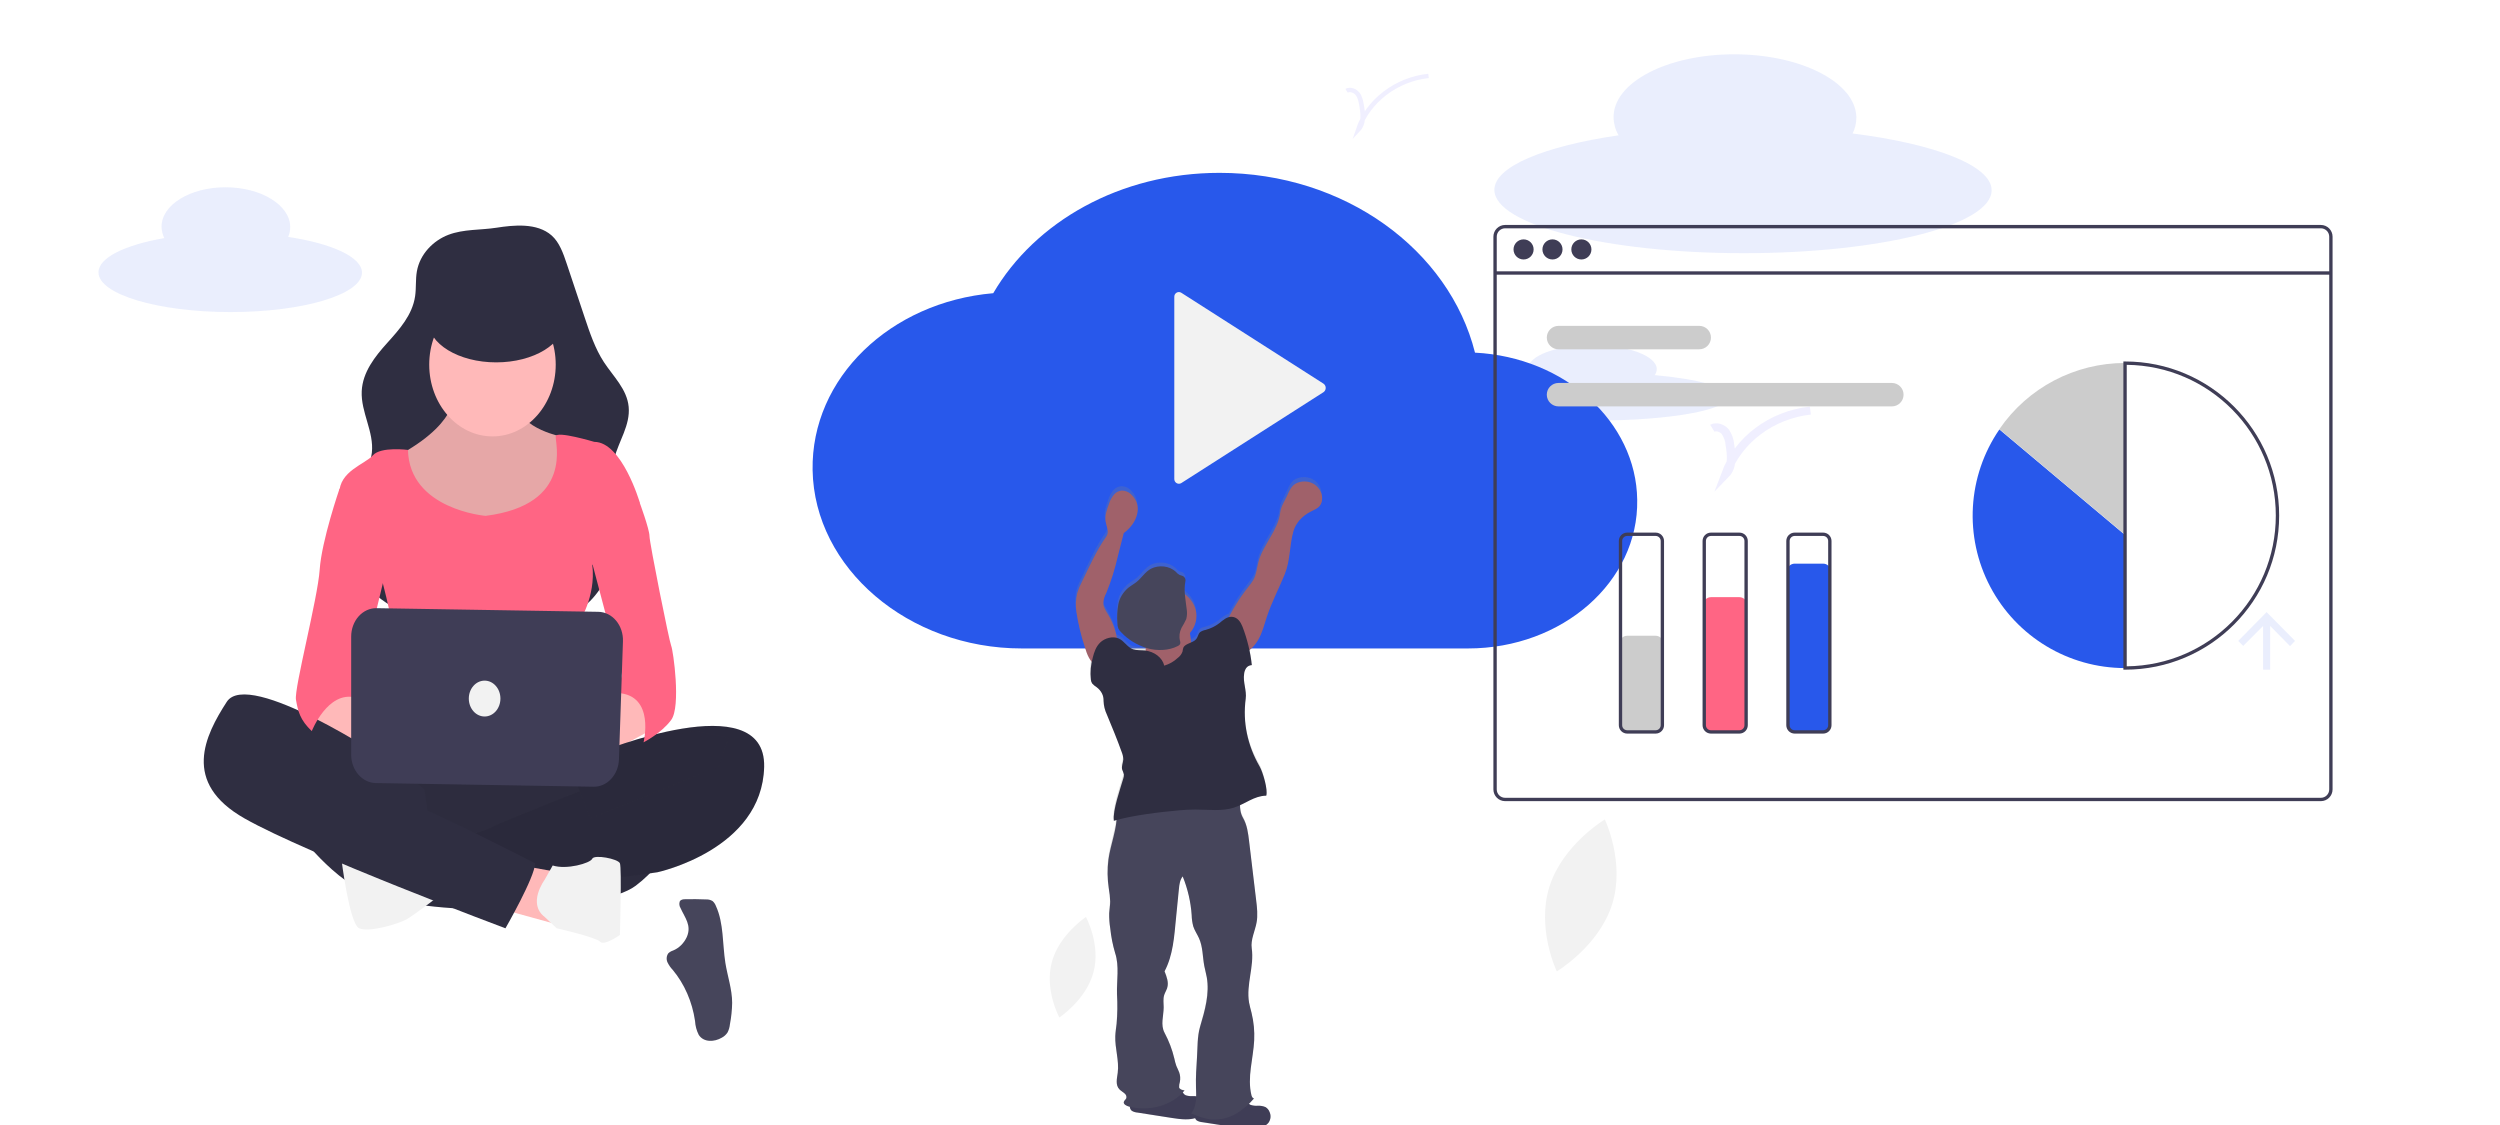 <?xml version="1.0" encoding="UTF-8" standalone="no" ?>
<!DOCTYPE svg PUBLIC "-//W3C//DTD SVG 1.1//EN" "http://www.w3.org/Graphics/SVG/1.1/DTD/svg11.dtd">
<svg xmlns="http://www.w3.org/2000/svg" xmlns:xlink="http://www.w3.org/1999/xlink" version="1.1" width="1000" height="450" viewBox="0 0 1000 450" xml:space="preserve">
<desc>Created with Fabric.js 4.6.0</desc>
<defs>
</defs>
<g transform="matrix(0.62 0 0.01 0.58 638.62 153.12)" id="cEjnETHNYj9Cxhcp8t4wW"  >
<path style="stroke: none; stroke-width: 1; stroke-dasharray: none; stroke-linecap: butt; stroke-dashoffset: 0; stroke-linejoin: miter; stroke-miterlimit: 4; fill: rgb(40,88,235); fill-rule: nonzero; opacity: 0.1;" vector-effect="non-scaling-stroke"  transform=" translate(-786.37, -298.95)" d="M 824 293.65 C 824.865 292.418 825.342 290.955 825.37 289.45 C 825.37 280.33 806.79 272.95 783.87 272.95 C 760.95 272.95 742.37 280.33 742.37 289.45 C 742.412 291.155 743.012 292.8 744.08 294.13 C 718.56 296.98 701.37 302.32 701.37 308.45 C 701.37 317.56 739.37 324.95 786.37 324.95 C 833.37 324.95 871.37 317.56 871.37 308.45 C 871.32 302 852 296.35 824 293.65 Z" stroke-linecap="round" />
</g>
<g transform="matrix(0.67 0 0.01 0.58 489.45 164.26)" id="vetvTjpq_bVZsYImLdYzo"  >
<path style="stroke: none; stroke-width: 1; stroke-dasharray: none; stroke-linecap: butt; stroke-dashoffset: 0; stroke-linejoin: miter; stroke-miterlimit: 4; fill: rgb(40,88,235); fill-rule: nonzero; opacity: 1;" vector-effect="non-scaling-stroke"  transform=" translate(0, 0)" d="M 150.67 -40 C 136.32 -110.72 74.82 -164 -0 -164 C -59.45 -164 -110.7 -130.18 -136.33 -81 C -197.83 -74.85 -246 -22.58 -246 41 C -246 108.64 -190.66 164 -123 164 L 143.5 164 C 199.87 164 246 117.87 246 61.5 C 246.224 7.717 204.361 -36.856 150.67 -40 z M 32.79 20.45 L 32.79 98.35 L -32.81 98.35 L -32.81 20.45 L -102.51 20.45 L -0.01 -82 L 102.49 20.5 z" stroke-linecap="round" />
</g>
<g transform="matrix(1.17 0 0.02 1.53 697.01 61.5)" id="KHsb9UUfbSI3Qo_vF4eBW"  >
<path style="stroke: none; stroke-width: 1; stroke-dasharray: none; stroke-linecap: butt; stroke-dashoffset: 0; stroke-linejoin: miter; stroke-miterlimit: 4; fill: rgb(40,88,235); fill-rule: nonzero; opacity: 0.1;" vector-effect="non-scaling-stroke"  transform=" translate(-808.29, -99.95)" d="M 846 94.65 C 846.865 93.418 847.342 91.955 847.37 90.45 C 847.37 81.33 828.79 73.95 805.87 73.95 C 782.95 73.95 764.37 81.33 764.37 90.45 C 764.389 92.146 764.961 93.789 766 95.13 C 740.48 97.98 723.29 103.32 723.29 109.45 C 723.29 118.56 761.29 125.95 808.29 125.95 C 855.29 125.95 893.29 118.56 893.29 109.45 C 893.32 103 874 97.35 846 94.65 Z" stroke-linecap="round" />
</g>
<g transform="matrix(0.62 0 0.01 0.96 92 99.87)" id="bAUJMqLivSNMWlSWWlG9c"  >
<path style="stroke: none; stroke-width: 1; stroke-dasharray: none; stroke-linecap: butt; stroke-dashoffset: 0; stroke-linejoin: miter; stroke-miterlimit: 4; fill: rgb(40,88,235); fill-rule: nonzero; opacity: 0.1;" vector-effect="non-scaling-stroke"  transform=" translate(-299.37, -117.95)" d="M 337 112.65 C 337.865 111.418 338.342 109.955 338.37 108.45 C 338.37 99.33 319.79 91.95 296.87 91.95 C 273.95 91.95 255.37 99.33 255.37 108.45 C 255.412 110.155 256.012 111.8 257.08 113.13 C 231.56 115.98 214.37 121.32 214.37 127.45 C 214.37 136.56 252.42 143.95 299.37 143.95 C 346.32 143.95 384.37 136.56 384.37 127.45 C 384.32 121 365 115.35 337 112.65 Z" stroke-linecap="round" />
</g>
<g transform="matrix(0.62 0 0.01 0.58 555.15 41.14)" id="aj0ePC0fUks4NSstGXuf9"  >
<path style="stroke: rgb(108,99,255); stroke-width: 3; stroke-dasharray: none; stroke-linecap: butt; stroke-dashoffset: 0; stroke-linejoin: miter; stroke-miterlimit: 10; fill: none; fill-rule: nonzero; opacity: 0.1;" vector-effect="non-scaling-stroke"  transform=" translate(-655.28, -107.13)" d="M 628.74 98.79 C 631.07 97.44 634.22 98.73 635.82 100.91 C 637.42 103.09 637.82 105.91 638.27 108.53 C 639.16 114.45 639.81 121.24 635.82 125.69 C 642.34 105.92 661.09 90.78 681.82 88.57" stroke-linecap="round" />
</g>
<g transform="matrix(1.15 0 0 1.07 704.53 177)" id="tug60tZmwA5BoMRuFkxdP"  >
<path style="stroke: rgb(108,99,255); stroke-width: 3; stroke-dasharray: none; stroke-linecap: butt; stroke-dashoffset: 0; stroke-linejoin: miter; stroke-miterlimit: 10; fill: none; fill-rule: nonzero; opacity: 0.1;" vector-effect="non-scaling-stroke"  transform=" translate(-762.26, -235.1)" d="M 745.21 229.77 C 746.71 228.9 748.73 229.77 749.76 231.13 C 750.677 232.611 751.22 234.292 751.34 236.03 C 751.91 239.84 752.34 244.2 749.77 247.03 C 754.245 234.077 765.716 224.811 779.32 223.16" stroke-linecap="round" />
</g>
<g transform="matrix(0.71 0 0 0.72 906.65 256.36)" id="7qV-I4MC0eKKnP4vXc3BT"  >
<path style="stroke: none; stroke-width: 1; stroke-dasharray: none; stroke-linecap: butt; stroke-dashoffset: 0; stroke-linejoin: miter; stroke-miterlimit: 4; fill: rgb(40,88,235); fill-rule: nonzero; opacity: 0.1;" vector-effect="non-scaling-stroke"  transform=" translate(-706.32, -550)" d="M 708.32 566 L 708.32 541.7 L 719.52 552.9 L 722.32 550 L 706.32 534 L 690.32 550 L 693.12 552.79 L 704.32 541.7 L 704.32 566 Z" stroke-linecap="round" />
</g>
<g transform="matrix(0.76 0 0 0.72 632.32 358.17)" id="YiZ7--33MbRfJGbRtw-aB"  >
<path style="stroke: none; stroke-width: 1; stroke-dasharray: none; stroke-linecap: butt; stroke-dashoffset: 0; stroke-linejoin: miter; stroke-miterlimit: 4; fill: rgb(242,242,242); fill-rule: nonzero; opacity: 1;" vector-effect="non-scaling-stroke"  transform=" translate(-309.36, -737.58)" d="M 292.871 732.648 C 285.892 755.962 296.723 779.797 296.723 779.797 C 296.723 779.797 318.87 765.834 325.849 742.521 C 332.828 719.208 321.997 695.372 321.997 695.372 C 321.997 695.372 299.85 709.335 292.871 732.648 Z" stroke-linecap="round" />
</g>
<g transform="matrix(1.47 0 0.02 1.37 490.45 168.57)" id="KLa-0RGF07_OEi2m02eVy"  >
<path style="stroke: rgb(92,66,73); stroke-width: 0; stroke-dasharray: none; stroke-linecap: butt; stroke-dashoffset: 0; stroke-linejoin: miter; stroke-miterlimit: 4; fill: rgb(40,88,235); fill-rule: nonzero; opacity: 1;" vector-effect="non-scaling-stroke"  transform=" translate(0, 0)" d="M 0 -50 C 27.6 -50 50 -27.6 50 0 C 50 27.6 27.6 50 0 50 C -27.6 50 -50 27.6 -50 0 C -50 -27.6 -27.6 -50 0 -50 z" stroke-linecap="round" />
</g>
<g transform="matrix(1.19 0 0 1.35 279.76 388)" id="A-fGUM6rFb0_FWIt13ZOG"  >
<path style="stroke: none; stroke-width: 1; stroke-dasharray: none; stroke-linecap: butt; stroke-dashoffset: 0; stroke-linejoin: miter; stroke-miterlimit: 4; fill: rgb(70,69,91); fill-rule: nonzero; opacity: 1;" vector-effect="non-scaling-stroke"  transform=" translate(-458.58, -308.23)" d="M 454.34 298.47 C 453.35 300.339 451.694 301.767 449.7 302.47 C 449.126 302.628 448.591 302.904 448.13 303.28 C 447.511 304.034 447.401 305.084 447.85 305.95 C 448.309 306.789 448.903 307.546 449.61 308.19 C 453.559 312.375 456.17 317.643 457.11 323.32 C 457.201 324.775 457.629 326.189 458.36 327.45 C 460.03 329.74 463.6 329.59 466.12 328.28 C 466.889 327.929 467.556 327.389 468.06 326.71 C 468.481 325.975 468.747 325.162 468.84 324.32 C 469.298 322.233 469.549 320.106 469.59 317.97 C 469.59 313.97 468.03 310.08 467.31 306.12 C 466.31 300.49 466.79 294.42 464.17 289.34 C 463.923 288.732 463.52 288.201 463 287.8 C 462.342 287.454 461.603 287.288 460.86 287.32 C 458.5 287.23 456.12 287.21 453.75 287.26 C 453.09 287.26 452.31 287.36 451.97 287.93 C 451.728 288.576 451.826 289.301 452.23 289.86 C 453.68 292.73 456.06 295 454.34 298.47 Z" stroke-linecap="round" />
</g>
<g transform="matrix(1.19 0 0 1.35 193.71 170.92)" id="sPxM21xTaxcbK8urA92Rd"  >
<path style="stroke: none; stroke-width: 1; stroke-dasharray: none; stroke-linecap: butt; stroke-dashoffset: 0; stroke-linejoin: miter; stroke-miterlimit: 4; fill: rgb(47,46,65); fill-rule: nonzero; opacity: 1;" vector-effect="non-scaling-stroke"  transform=" translate(-591.89, -583.81)" d="M 579.811 526.783 C 574.798 528.476 570.257 532.435 569.23 537.625 C 568.754 540.031 569.046 542.532 568.646 544.952 C 567.717 550.563 563.312 554.849 559.249 558.83 C 555.187 562.811 550.991 567.436 550.694 573.116 C 550.37 579.336 554.881 585.163 554.1 591.343 C 553.193 598.522 545.611 603.174 543.736 610.163 C 542.485 614.83 544.018 619.857 546.542 623.978 C 551.35 631.83 559.57 637.161 568.323 640.019 C 577.075 642.876 586.398 643.478 595.605 643.574 C 606.816 643.692 618.988 642.729 627.411 635.33 C 632.222 631.066 635.244 625.14 635.87 618.742 C 636.67 610.171 633.093 601.315 635.56 593.069 C 637.113 587.879 641.007 583.139 640.426 577.753 C 639.858 572.487 635.258 568.754 632.103 564.499 C 629.157 560.527 627.369 555.836 625.617 551.211 L 619.622 535.388 C 618.444 532.277 617.15 529.005 614.524 526.964 C 609.607 523.141 601.701 523.892 595.952 524.681 C 590.619 525.412 584.94 525.051 579.811 526.783 Z" stroke-linecap="round" />
</g>
<g transform="matrix(1.19 0 0 1.35 190.58 185.69)" id="PGrVoTN7ZH1xQW4IcL2P9"  >
<path style="stroke: none; stroke-width: 1; stroke-dasharray: none; stroke-linecap: butt; stroke-dashoffset: 0; stroke-linejoin: miter; stroke-miterlimit: 4; fill: rgb(255,185,185); fill-rule: nonzero; opacity: 1;" vector-effect="non-scaling-stroke"  transform=" translate(-589.25, -594.76)" d="M 581.688 572.877 C 581.688 572.877 584.346 581.514 564.414 591.48 C 544.483 601.445 566.408 612.075 566.408 612.075 L 589.66 617.39 C 589.66 617.39 613.578 614.068 616.235 610.082 C 618.893 606.096 623.543 592.809 622.215 590.815 C 621.22 589.396 620.109 588.063 618.893 586.829 C 618.893 586.829 602.948 584.172 603.612 576.864 C 604.277 569.556 581.688 572.877 581.688 572.877 Z" stroke-linecap="round" />
</g>
<g transform="matrix(1.19 0 0 1.35 190.58 185.69)" id="OdtTJiX1kgFerp6wdhHk_"  >
<path style="stroke: none; stroke-width: 1; stroke-dasharray: none; stroke-linecap: butt; stroke-dashoffset: 0; stroke-linejoin: miter; stroke-miterlimit: 4; fill: rgb(0,0,0); fill-rule: nonzero; opacity: 0.1;" vector-effect="non-scaling-stroke"  transform=" translate(-589.25, -594.76)" d="M 581.688 572.877 C 581.688 572.877 584.346 581.514 564.414 591.48 C 544.483 601.445 566.408 612.075 566.408 612.075 L 589.66 617.39 C 589.66 617.39 613.578 614.068 616.235 610.082 C 618.893 606.096 623.543 592.809 622.215 590.815 C 621.22 589.396 620.109 588.063 618.893 586.829 C 618.893 586.829 602.948 584.172 603.612 576.864 C 604.277 569.556 581.688 572.877 581.688 572.877 Z" stroke-linecap="round" />
</g>
<g transform="matrix(1.19 0 0 1.35 196.99 145.86)" id="cNeL7xlaDR10q5nQhOqP1"  >
<path style="stroke: none; stroke-width: 1; stroke-dasharray: none; stroke-linecap: butt; stroke-dashoffset: 0; stroke-linejoin: miter; stroke-miterlimit: 4; fill: rgb(255,185,185); fill-rule: nonzero; opacity: 1;" vector-effect="non-scaling-stroke"  transform=" translate(-21.26, -21.26)" d="M 0 21.26 C 0 9.518 9.518 0 21.26 0 C 33.001 0 42.52 9.518 42.52 21.26 C 42.52 33.001 33.001 42.52 21.26 42.52 C 9.518 42.52 0 33.001 0 21.26 z" stroke-linecap="round" />
</g>
<g transform="matrix(1.19 0 0 1.35 195.81 237.2)" id="YBE9_FHJxOx0tNOUMnwFN"  >
<path style="stroke: none; stroke-width: 1; stroke-dasharray: none; stroke-linecap: butt; stroke-dashoffset: 0; stroke-linejoin: miter; stroke-miterlimit: 4; fill: rgb(255,101,132); fill-rule: nonzero; opacity: 1;" vector-effect="non-scaling-stroke"  transform=" translate(-593.65, -632.94)" d="M 592.318 610.082 C 592.318 610.082 566.714 608.21 566.229 590.544 C 566.229 590.544 557.106 589.487 554.449 592.144 C 551.791 594.802 543.155 596.795 543.155 603.438 C 543.155 610.082 557.771 630.013 557.771 630.013 C 557.771 630.013 565.743 656.588 562.421 661.239 C 559.099 665.889 558.435 677.848 558.435 677.848 C 558.435 677.848 591.654 675.19 596.969 677.848 C 602.284 680.505 623.543 680.505 624.872 677.848 C 626.201 675.19 623.543 641.972 623.543 641.972 C 623.543 641.972 629.523 633.999 628.194 624.698 L 644.139 606.096 C 644.139 606.096 638.16 588.158 628.858 588.158 C 628.858 588.158 616.235 584.836 615.903 586.497 C 615.571 588.158 622.215 606.76 592.318 610.082 Z" stroke-linecap="round" />
</g>
<g transform="matrix(1.19 0 0 1.35 145.83 287.79)" id="4nQp_ER4c7Dhn_XUVHObn"  >
<path style="stroke: none; stroke-width: 1; stroke-dasharray: none; stroke-linecap: butt; stroke-dashoffset: 0; stroke-linejoin: miter; stroke-miterlimit: 4; fill: rgb(255,185,185); fill-rule: nonzero; opacity: 1;" vector-effect="non-scaling-stroke"  transform=" translate(-551.61, -670.43)" d="M 532.525 668.547 C 532.525 668.547 538.504 677.848 553.785 679.841 C 569.065 681.834 571.723 676.519 570.394 675.19 C 569.065 673.862 553.12 667.882 553.12 667.882 L 543.819 660.574 Z" stroke-linecap="round" />
</g>
<g transform="matrix(1.19 0 0 1.35 238.08 287.85)" id="kqrn6ESZa0WwGdE77Hktf"  >
<path style="stroke: none; stroke-width: 1; stroke-dasharray: none; stroke-linecap: butt; stroke-dashoffset: 0; stroke-linejoin: miter; stroke-miterlimit: 4; fill: rgb(255,185,185); fill-rule: nonzero; opacity: 1;" vector-effect="non-scaling-stroke"  transform=" translate(-629.2, -670.47)" d="M 641.481 660.574 L 624.208 670.54 C 624.208 670.54 601.619 669.211 610.256 675.855 C 618.893 682.499 634.838 679.841 634.838 679.841 L 650.118 672.533 Z" stroke-linecap="round" />
</g>
<g transform="matrix(1.19 0 0 1.35 206.66 330.77)" id="BC8RB9IRi0BG3kx_RClCO"  >
<path style="stroke: none; stroke-width: 1; stroke-dasharray: none; stroke-linecap: butt; stroke-dashoffset: 0; stroke-linejoin: miter; stroke-miterlimit: 4; fill: rgb(47,46,65); fill-rule: nonzero; opacity: 1;" vector-effect="non-scaling-stroke"  transform=" translate(-602.78, -702.29)" d="M 555.113 677.848 C 555.113 677.848 539.168 717.046 558.435 723.025 C 577.702 729.004 630.851 727.676 642.81 719.703 C 654.769 711.731 658.091 701.101 656.098 697.779 C 654.104 694.457 640.817 685.156 631.516 684.492 C 622.215 683.827 555.113 677.848 555.113 677.848 Z" stroke-linecap="round" />
</g>
<g transform="matrix(1.19 0 0 1.35 206.66 330.77)" id="PywDHPkMsi_ozanWDGNV2"  >
<path style="stroke: none; stroke-width: 1; stroke-dasharray: none; stroke-linecap: butt; stroke-dashoffset: 0; stroke-linejoin: miter; stroke-miterlimit: 4; fill: rgb(0,0,0); fill-rule: nonzero; opacity: 0.05;" vector-effect="non-scaling-stroke"  transform=" translate(-602.78, -702.29)" d="M 555.113 677.848 C 555.113 677.848 539.168 717.046 558.435 723.025 C 577.702 729.004 630.851 727.676 642.81 719.703 C 654.769 711.731 658.091 701.101 656.098 697.779 C 654.104 694.457 640.817 685.156 631.516 684.492 C 622.215 683.827 555.113 677.848 555.113 677.848 Z" stroke-linecap="round" />
</g>
<g transform="matrix(1.19 0 0 1.35 241.62 321.88)" id="D3byUlRjoF4H_kbtS1n4Z"  >
<path style="stroke: none; stroke-width: 1; stroke-dasharray: none; stroke-linecap: butt; stroke-dashoffset: 0; stroke-linejoin: miter; stroke-miterlimit: 4; fill: rgb(47,46,65); fill-rule: nonzero; opacity: 1;" vector-effect="non-scaling-stroke"  transform=" translate(-632.18, -695.7)" d="M 630.378 680.283 C 630.378 680.283 686.659 659.91 685.994 684.492 C 685.33 709.073 650.118 715.717 650.118 715.717 L 639.488 717.046 L 581.024 719.039 C 581.024 719.039 583.017 708.409 578.366 707.08 C 578.366 707.08 593.647 703.094 594.311 702.43 C 594.975 701.765 632.845 688.478 635.502 687.814 C 638.16 687.149 646.132 681.834 652.111 682.499 C 652.111 682.499 658.755 677.183 666.063 678.512 L 645.468 679.841 Z" stroke-linecap="round" />
</g>
<g transform="matrix(1.19 0 0 1.35 241.62 321.88)" id="AVR7DDFZFn-epZW3GDzoQ"  >
<path style="stroke: none; stroke-width: 1; stroke-dasharray: none; stroke-linecap: butt; stroke-dashoffset: 0; stroke-linejoin: miter; stroke-miterlimit: 4; fill: rgb(0,0,0); fill-rule: nonzero; opacity: 0.1;" vector-effect="non-scaling-stroke"  transform=" translate(-632.18, -695.7)" d="M 630.378 680.283 C 630.378 680.283 686.659 659.91 685.994 684.492 C 685.33 709.073 650.118 715.717 650.118 715.717 L 639.488 717.046 L 581.024 719.039 C 581.024 719.039 583.017 708.409 578.366 707.08 C 578.366 707.08 593.647 703.094 594.311 702.43 C 594.975 701.765 632.845 688.478 635.502 687.814 C 638.16 687.149 646.132 681.834 652.111 682.499 C 652.111 682.499 658.755 677.183 666.063 678.512 L 645.468 679.841 Z" stroke-linecap="round" />
</g>
<g transform="matrix(1.19 0 0 1.35 259.51 309.91)" id="vnoUgIulfF0EM8UgyFygG"  >
<path style="stroke: none; stroke-width: 1; stroke-dasharray: none; stroke-linecap: butt; stroke-dashoffset: 0; stroke-linejoin: miter; stroke-miterlimit: 4; fill: rgb(47,46,65); fill-rule: nonzero; opacity: 1;" vector-effect="non-scaling-stroke"  transform=" translate(-561.23, -536.32)" d="M 534.434 533.081 L 541.53 549.271 L 584.714 533.99 L 588.036 525.354 L 576.741 523.36 L 554.035 527.347 L 544.187 530.004 z" stroke-linecap="round" />
</g>
<g transform="matrix(1.19 0 0 1.35 259.51 309.91)" id="793svN0SBKmZI4rJ-FVgl"  >
<path style="stroke: none; stroke-width: 1; stroke-dasharray: none; stroke-linecap: butt; stroke-dashoffset: 0; stroke-linejoin: miter; stroke-miterlimit: 4; fill: rgb(0,0,0); fill-rule: nonzero; opacity: 0.1;" vector-effect="non-scaling-stroke"  transform=" translate(-561.23, -536.32)" d="M 534.434 533.081 L 541.53 549.271 L 584.714 533.99 L 588.036 525.354 L 576.741 523.36 L 554.035 527.347 L 544.187 530.004 z" stroke-linecap="round" />
</g>
<g transform="matrix(1.19 0 0 1.35 140.9 323.95)" id="pFvF0B5_G__veh0uCvhGU"  >
<path style="stroke: none; stroke-width: 1; stroke-dasharray: none; stroke-linecap: butt; stroke-dashoffset: 0; stroke-linejoin: miter; stroke-miterlimit: 4; fill: rgb(47,46,65); fill-rule: nonzero; opacity: 1;" vector-effect="non-scaling-stroke"  transform=" translate(-547.47, -697.23)" d="M 528.538 703.094 C 528.538 703.094 541.161 719.039 555.778 723.025 C 570.394 727.011 578.366 721.696 578.366 721.696 L 573.716 703.094 L 571.723 691.135 L 563.086 685.156 L 545.812 677.184 L 525.217 670.54 C 525.217 670.54 516.58 669.211 516.58 670.54 C 516.58 671.869 524.552 691.8 524.552 691.8 Z" stroke-linecap="round" />
</g>
<g transform="matrix(1.19 0 0 1.35 156.56 357.59)" id="PEIjkEWquWgM1BCNn3N74"  >
<path style="stroke: none; stroke-width: 1; stroke-dasharray: none; stroke-linecap: butt; stroke-dashoffset: 0; stroke-linejoin: miter; stroke-miterlimit: 4; fill: rgb(242,242,242); fill-rule: nonzero; opacity: 1;" vector-effect="non-scaling-stroke"  transform=" translate(-560.63, -722.16)" d="M 543.819 711.731 C 543.819 711.731 546.476 730.998 549.798 732.326 C 553.12 733.655 563.086 730.998 565.743 729.669 C 568.401 728.34 577.434 722.21 577.434 722.21 C 577.434 722.21 545.812 710.402 543.819 711.731 Z" stroke-linecap="round" />
</g>
<g transform="matrix(1.19 0 0 1.35 212.2 357.86)" id="YejKCSXf1NXzs-b4kmA3i"  >
<path style="stroke: none; stroke-width: 1; stroke-dasharray: none; stroke-linecap: butt; stroke-dashoffset: 0; stroke-linejoin: miter; stroke-miterlimit: 4; fill: rgb(255,185,185); fill-rule: nonzero; opacity: 1;" vector-effect="non-scaling-stroke"  transform=" translate(-521.43, -571.86)" d="M 518.277 563.223 L 530.9 565.216 L 529.571 580.496 L 511.964 576.22 z" stroke-linecap="round" />
</g>
<g transform="matrix(1.19 0 0 1.35 231.52 359.93)" id="bOpzK8LGPFtXitks77tpn"  >
<path style="stroke: none; stroke-width: 1; stroke-dasharray: none; stroke-linecap: butt; stroke-dashoffset: 0; stroke-linejoin: miter; stroke-miterlimit: 4; fill: rgb(242,242,242); fill-rule: nonzero; opacity: 1;" vector-effect="non-scaling-stroke"  transform=" translate(-623.68, -723.9)" d="M 612.186 717.977 C 612.186 717.977 606.27 725.018 612.249 729.004 L 616.235 732.326 C 616.235 732.326 629.523 734.984 630.851 736.313 C 632.18 737.641 637.495 734.319 637.495 734.319 C 637.495 734.319 638.16 714.388 637.495 713.06 C 636.831 711.731 628.858 710.402 628.194 711.731 C 627.53 713.06 619.557 715.053 614.907 713.724 Z" stroke-linecap="round" />
</g>
<g transform="matrix(1.19 0 0 1.35 147.77 324.55)" id="72yFg3yNPfrmjTJnCpidX"  >
<path style="stroke: none; stroke-width: 1; stroke-dasharray: none; stroke-linecap: butt; stroke-dashoffset: 0; stroke-linejoin: miter; stroke-miterlimit: 4; fill: rgb(47,46,65); fill-rule: nonzero; opacity: 1;" vector-effect="non-scaling-stroke"  transform=" translate(-553.24, -697.68)" d="M 559.099 682.499 C 559.099 682.499 512.594 655.259 505.285 665.225 C 497.977 675.19 490.005 689.142 511.265 699.772 C 532.525 710.402 598.962 732.326 598.962 732.326 C 598.962 732.326 608.927 717.046 608.927 713.06 C 608.927 713.06 573.716 697.115 567.736 695.786 C 561.757 694.457 537.84 679.177 534.518 677.848 C 531.196 676.519 526.545 672.533 526.545 672.533 Z" stroke-linecap="round" />
</g>
<g transform="matrix(1.19 0 0 1.35 136.94 242.67)" id="qk0eUSG6qfMjEZvYy-W7S"  >
<path style="stroke: none; stroke-width: 1; stroke-dasharray: none; stroke-linecap: butt; stroke-dashoffset: 0; stroke-linejoin: miter; stroke-miterlimit: 4; fill: rgb(255,101,132); fill-rule: nonzero; opacity: 1;" vector-effect="non-scaling-stroke"  transform=" translate(-544.13, -636.99)" d="M 545.812 600.117 L 543.155 602.11 C 543.155 602.11 537.175 617.39 536.511 626.027 C 535.847 634.664 527.874 661.239 528.538 664.561 C 529.203 667.882 529.867 670.54 533.853 673.862 C 533.853 673.862 539.168 661.903 548.47 663.896 L 559.764 622.705 Z" stroke-linecap="round" />
</g>
<g transform="matrix(1.19 0 0 1.35 252.46 244.91)" id="5oU4Eh9bs0puBWbzLZmlr"  >
<path style="stroke: none; stroke-width: 1; stroke-dasharray: none; stroke-linecap: butt; stroke-dashoffset: 0; stroke-linejoin: miter; stroke-miterlimit: 4; fill: rgb(255,101,132); fill-rule: nonzero; opacity: 1;" vector-effect="non-scaling-stroke"  transform=" translate(-641.3, -638.65)" d="M 638.824 600.117 L 644.139 606.096 C 644.139 606.096 647.461 614.068 647.461 616.062 C 647.461 618.055 654.104 647.287 654.769 648.616 C 655.433 649.944 658.091 666.554 654.769 670.54 C 651.447 674.526 645.468 677.184 645.468 677.184 C 645.468 677.184 649.454 663.232 636.831 662.567 L 638.16 657.252 L 626.201 617.39 Z" stroke-linecap="round" />
</g>
<g transform="matrix(1.19 0 0 1.35 194.83 278.98)" id="KaM-JZEHFJcRIok-Qr-H8"  >
<path style="stroke: none; stroke-width: 1; stroke-dasharray: none; stroke-linecap: butt; stroke-dashoffset: 0; stroke-linejoin: miter; stroke-miterlimit: 4; fill: rgb(63,61,86); fill-rule: nonzero; opacity: 1;" vector-effect="non-scaling-stroke"  transform=" translate(-592.82, -663.9)" d="M 547.141 645.858 L 547.141 680.853 C 547.141 685.451 550.832 689.197 555.43 689.265 L 628.615 690.349 C 633.183 690.417 636.971 686.826 637.147 682.26 L 638.493 647.261 C 638.58 644.996 637.75 642.792 636.19 641.148 C 634.63 639.504 632.473 638.558 630.207 638.525 L 555.676 637.445 C 553.424 637.412 551.253 638.284 549.648 639.865 C 548.044 641.447 547.141 643.605 547.141 645.858 Z" stroke-linecap="round" />
</g>
<g transform="matrix(1.19 0 0 1.35 198.47 128.31)" id="27AgLZWtO5c3oyYYcmfWA"  >
<path style="stroke: none; stroke-width: 1; stroke-dasharray: none; stroke-linecap: butt; stroke-dashoffset: 0; stroke-linejoin: miter; stroke-miterlimit: 4; fill: rgb(47,46,65); fill-rule: nonzero; opacity: 1;" vector-effect="non-scaling-stroke"  transform=" translate(-22.88, -12.32)" d="M 0 12.322 C 0 5.517 10.246 0 22.884 0 C 35.523 0 45.768 5.517 45.768 12.322 C 45.768 19.128 35.523 24.644 22.884 24.644 C 10.246 24.644 0 19.128 0 12.322 z" stroke-linecap="round" />
</g>
<g transform="matrix(1.19 0 0 1.35 193.84 279.42)" id="i0SVwqiSMRiR-t6sGBhiy"  >
<path style="stroke: none; stroke-width: 1; stroke-dasharray: none; stroke-linecap: butt; stroke-dashoffset: 0; stroke-linejoin: miter; stroke-miterlimit: 4; fill: rgb(242,242,242); fill-rule: nonzero; opacity: 1;" vector-effect="non-scaling-stroke"  transform=" translate(-5.31, -5.31)" d="M 0 5.315 C 0 2.38 2.38 0 5.315 0 C 8.25 0 10.63 2.38 10.63 5.315 C 10.63 8.25 8.25 10.63 5.315 10.63 C 2.38 10.63 0 8.25 0 5.315 z" stroke-linecap="round" />
</g>
<g transform="matrix(0.86 0 0 0.7 479.37 321.25)" id="U-aTM9TQHtm1jOUuo9Q4m"  >
<linearGradient id="SVGID_23" gradientUnits="userSpaceOnUse" gradientTransform="matrix(1 0 0 1 501.64 304.03)"  x1="517.81" y1="472.14" x2="647.31" y2="472.14">
<stop offset="0%" style="stop-color:rgb(128,128,128);stop-opacity: 0.25"/>
<stop offset="54%" style="stop-color:rgb(128,128,128);stop-opacity: 0.12"/>
<stop offset="100%" style="stop-color:rgb(128,128,128);stop-opacity: 0.1"/>
</linearGradient>
<path style="stroke: none; stroke-width: 1; stroke-dasharray: none; stroke-linecap: butt; stroke-dashoffset: 0; stroke-linejoin: miter; stroke-miterlimit: 4; fill: url(#SVGID_23); fill-rule: nonzero; opacity: 1;" vector-effect="non-scaling-stroke"  transform=" translate(-558.91, -490.34)" d="M 612.69 305.71 C 610.179 303.635 606.602 303.46 603.9 305.28 C 601.9 306.76 601.03 309.22 600.21 311.54 C 599.01 314.97 597.07 318.3 596.75 321.93 C 595.86 331.93 588.85 340.34 586.75 350.14 C 585.98 353.64 585.83 357.32 584.38 360.59 C 583.686 362.025 582.883 363.406 581.98 364.72 C 578.464 370.249 575.452 376.082 572.98 382.15 C 571.24 382.68 569.81 384.35 568.42 385.68 C 566.637 387.385 564.504 388.682 562.17 389.48 C 561.218 389.693 560.331 390.128 559.58 390.75 C 558.58 391.81 558.58 393.52 557.75 394.75 C 557.16 395.556 556.376 396.199 555.47 396.62 C 555.409 396.336 555.362 396.049 555.33 395.76 C 555.12 394.23 554.95 392.7 554.79 391.17 C 559.6 384.152 558.6 374.679 552.43 368.82 C 552.245 366.433 552.315 364.032 552.64 361.66 C 552.941 360.496 552.553 359.262 551.64 358.48 C 551.15 358.17 550.55 358.1 550.03 357.84 C 549.276 357.334 548.636 356.677 548.15 355.91 C 545.248 352.622 540.4 351.904 536.67 354.21 C 533.87 356.08 532.39 359.4 530 361.79 C 528.76 363.02 527.29 363.99 526.06 365.22 C 523.6 367.857 522.002 371.182 521.48 374.75 C 520.967 378.299 520.823 381.891 521.05 385.47 C 521.025 386.555 521.181 387.636 521.51 388.67 C 521.867 389.518 522.36 390.302 522.97 390.99 C 525.9 394.812 529.773 397.807 534.21 399.68 C 534.241 399.892 534.257 400.106 534.26 400.32 C 534.26 400.65 534.26 400.98 534.18 401.32 L 533.69 401.24 C 531.89 401.02 529.99 401.24 528.32 400.55 C 525.47 399.32 524.32 395.7 521.51 394.28 C 521.277 394.157 521.032 394.057 520.78 393.98 C 520.114 389.319 518.741 384.787 516.71 380.54 C 515.71 378.54 514.58 376.46 514.46 374.2 C 514.522 372.099 514.994 370.03 515.85 368.11 C 518.11 361.241 519.895 354.224 521.19 347.11 Q 522.55 340.42 523.93 333.73 C 525.171 332.601 526.267 331.321 527.19 329.92 C 529.117 327.133 530.244 323.872 530.45 320.49 C 530.63 317.084 529.442 313.746 527.15 311.22 C 526.137 309.987 524.636 309.256 523.04 309.22 C 521.666 309.382 520.421 310.106 519.6 311.22 C 518.378 312.93 517.496 314.858 517 316.9 C 516 320.22 515 323.68 515.45 327.12 C 515.86 329.97 517.25 333.06 515.83 335.56 C 511.15 343.75 507.92 352.96 504.45 361.74 C 503.555 363.847 502.826 366.02 502.27 368.24 C 501.575 371.818 501.454 375.484 501.91 379.1 C 502.733 385.881 504.04 392.595 505.82 399.19 C 506.55 402.19 507.41 405.36 509.13 407.83 C 508.52 411.181 508.372 414.599 508.69 417.99 C 508.731 418.774 508.935 419.54 509.29 420.24 C 509.864 421.045 510.559 421.757 511.35 422.35 C 513.52 424.369 514.713 427.227 514.62 430.19 C 514.668 432.928 515.2 435.637 516.19 438.19 C 518.58 445.32 520.98 452.45 523.07 459.68 C 523.523 461.018 523.773 462.417 523.81 463.83 C 523.81 465.83 522.86 467.83 523.3 469.83 C 523.636 470.734 523.909 471.659 524.12 472.6 C 524.136 473.327 524.042 474.052 523.84 474.75 C 522.54 480.4 518.78 493.43 519.43 499.2 L 520.72 498.75 C 520.17 506.39 517.81 513.87 516.95 521.51 C 516.385 527.073 516.445 532.681 517.13 538.23 C 517.503 540.71 517.717 543.212 517.77 545.72 C 517.77 547.97 517.41 550.19 517.32 552.43 C 517.275 555.439 517.452 558.447 517.85 561.43 C 518.242 566.11 518.987 570.753 520.08 575.32 C 522.16 583.08 520.76 591.16 520.99 599.2 C 521.258 604.809 521.202 610.428 520.82 616.03 C 520.61 618.4 520.28 620.76 520.21 623.14 C 520 630.2 522.09 637.23 521.35 644.25 C 521 647.54 520.16 651.25 522.23 653.84 C 522.89 654.65 523.78 655.23 524.48 656 C 525.255 656.729 525.586 657.813 525.35 658.85 C 525.08 659.64 524.35 660.22 524.18 661.05 C 523.99 662.35 525.42 663.25 526.66 663.67 L 527.01 663.77 C 526.957 664.647 527.281 665.506 527.9 666.13 C 528.675 666.722 529.599 667.089 530.57 667.19 L 546.57 670.29 C 550.14 670.98 554.02 671.63 557.37 670.42 C 557.499 670.904 557.759 671.343 558.12 671.69 C 558.893 672.281 559.813 672.647 560.78 672.75 L 576.78 675.85 C 580.86 676.64 585.34 677.37 588.98 675.35 C 590.029 674.79 590.915 673.966 591.55 672.96 C 592.584 671.031 592.712 668.743 591.9 666.71 C 591.593 665.681 590.971 664.775 590.12 664.12 C 588.985 663.496 587.691 663.218 586.4 663.32 C 585.304 663.4 584.203 663.232 583.18 662.83 C 582.866 662.665 582.593 662.433 582.38 662.15 C 583.18 661.15 583.95 660.15 584.68 659.15 C 583.99 658.99 583.68 658.04 583.51 657.34 C 581.45 646.96 584.34 636.34 584.76 625.74 C 584.973 620.433 584.557 615.119 583.52 609.91 C 583.13 607.91 582.66 606.01 582.38 604.03 C 580.91 593.7 584.84 583.21 583.59 572.85 C 583 568.01 585.08 562.95 585.82 558.13 C 586.47 553.85 586.05 549.49 585.63 545.13 L 582.32 511.13 C 581.87 506.54 581.4 501.84 579.44 497.66 C 578.461 495.323 577.997 492.802 578.08 490.27 C 582.08 487.98 585.76 484.83 590.28 484.82 C 591.15 481.52 588.65 471.11 587.19 468.03 C 581.495 455.887 579.243 442.414 580.68 429.08 C 581.21 424.29 579.3 419.46 579.94 414.68 C 580.036 413.56 580.348 412.47 580.86 411.47 C 581.384 410.463 582.388 409.795 583.52 409.7 C 583.24 406.83 582.87 403.94 582.38 401.07 C 584.026 399.391 585.378 397.447 586.38 395.32 C 588.46 390.97 589.38 386.17 590.59 381.51 C 592.79 373.3 596.15 365.46 598.81 357.4 C 601.47 349.34 600.95 340.82 602.86 332.54 C 603.938 327.978 606.732 324.007 610.66 321.45 C 612.18 320.45 613.91 319.68 614.96 318.2 C 615.751 316.983 616.169 315.561 616.16 314.11 C 616.342 310.928 615.065 307.836 612.69 305.71 Z M 551.57 655.59 C 551.87 655.18 552.16 654.77 552.43 654.34 C 551.37 654.28 550.03 653.66 549.9 652.6 C 549.868 651.539 549.986 650.478 550.25 649.45 C 550.551 647.612 550.439 645.729 549.92 643.94 C 549.55 642.7 549 641.51 548.6 640.27 C 548.209 638.886 547.898 637.48 547.67 636.06 C 546.69 630.981 545.164 626.022 543.12 621.27 C 541.12 616.66 542.67 611.63 542.69 606.6 C 542.69 604.23 542.33 601.81 542.93 599.51 C 543.28 598.15 543.93 596.89 544.3 595.51 C 545.12 592.34 544.09 589.01 543.08 585.9 C 547.03 576.56 547.56 565.9 548.37 555.74 Q 549.05 547.22 549.73 538.74 C 549.93 536.21 550.16 533.58 551.49 531.42 C 553.852 538.643 555.261 546.143 555.68 553.73 C 555.722 555.923 555.976 558.106 556.44 560.25 C 557.07 562.62 558.3 564.77 559.12 567.07 C 560.94 572.13 560.75 577.66 561.57 582.97 C 561.9 585.12 562.4 587.24 562.72 589.39 C 564.1 598.88 561.87 608.49 559.65 617.82 C 558.29 623.54 558.51 629.87 558.2 635.74 C 557.91 641.37 557.61 647 557.75 652.64 C 557.75 654.36 557.86 656.12 557.84 657.87 C 557.296 657.805 556.748 657.775 556.2 657.78 C 555.104 657.86 554.003 657.692 552.98 657.29 C 552.347 656.882 551.854 656.288 551.57 655.59 Z" stroke-linecap="round" />
</g>
<g transform="matrix(0.86 0 0 0.7 493.07 445.69)" id="JoS3VM6vNN-63UCo9TQ1o"  >
<path style="stroke: none; stroke-width: 1; stroke-dasharray: none; stroke-linecap: butt; stroke-dashoffset: 0; stroke-linejoin: miter; stroke-miterlimit: 4; fill: rgb(63,61,86); fill-rule: nonzero; opacity: 1;" vector-effect="non-scaling-stroke"  transform=" translate(-574.86, -668.23)" d="M 586.45 663.39 C 587.74 663.291 589.032 663.565 590.17 664.18 C 591.016 664.836 591.637 665.737 591.95 666.76 C 592.758 668.781 592.626 671.056 591.59 672.97 C 590.954 673.97 590.068 674.787 589.02 675.34 C 585.38 677.34 580.9 676.63 576.82 675.85 L 560.82 672.78 C 559.856 672.696 558.932 672.35 558.15 671.78 C 557.154 670.685 556.965 669.077 557.68 667.78 C 558.378 666.517 559.417 665.478 560.68 664.78 C 565.28 661.92 570.68 660.78 575.96 660.17 C 577.96 659.93 579.83 659.29 581.33 660.68 C 582.13 661.41 582.09 662.32 583.21 662.91 C 584.241 663.307 585.348 663.471 586.45 663.39 Z" stroke-linecap="round" />
</g>
<g transform="matrix(0.86 0 0 0.7 467.1 441.84)" id="JINUogQjHEr_4DZMD2Dst"  >
<path style="stroke: none; stroke-width: 1; stroke-dasharray: none; stroke-linecap: butt; stroke-dashoffset: 0; stroke-linejoin: miter; stroke-miterlimit: 4; fill: rgb(63,61,86); fill-rule: nonzero; opacity: 1;" vector-effect="non-scaling-stroke"  transform=" translate(-544.62, -662.72)" d="M 556.22 657.89 C 557.507 657.79 558.795 658.065 559.93 658.68 C 560.781 659.33 561.405 660.233 561.71 661.26 C 562.527 663.278 562.398 665.556 561.36 667.47 C 560.721 668.468 559.836 669.284 558.79 669.84 C 555.15 671.84 550.67 671.13 546.58 670.35 L 530.58 667.27 C 529.615 667.186 528.692 666.841 527.91 666.27 C 526.91 665.177 526.717 663.569 527.43 662.27 C 528.149 661.007 529.205 659.968 530.48 659.27 C 535.07 656.42 540.48 655.32 545.76 654.67 C 547.76 654.42 549.63 653.79 551.13 655.17 C 551.92 655.9 551.89 656.81 553 657.4 C 554.024 657.8 555.124 657.968 556.22 657.89 Z" stroke-linecap="round" />
</g>
<g transform="matrix(0.86 0 0 0.7 472.98 381.63)" id="roc0Cs5pqNBaVCy6CK3Go"  >
<path style="stroke: none; stroke-width: 1; stroke-dasharray: none; stroke-linecap: butt; stroke-dashoffset: 0; stroke-linejoin: miter; stroke-miterlimit: 4; fill: rgb(70,69,91); fill-rule: nonzero; opacity: 1;" vector-effect="non-scaling-stroke"  transform=" translate(-551.47, -576.66)" d="M 552.28 487.89 C 543.031 487.928 533.797 488.633 524.65 490 C 524.045 490.056 523.454 490.211 522.9 490.46 C 520.96 491.46 520.9 494.18 520.95 496.36 C 521.08 505.23 518.05 513.82 517.05 522.62 C 516.477 528.145 516.534 533.718 517.22 539.23 C 517.583 541.698 517.797 544.186 517.86 546.68 C 517.86 548.9 517.49 551.11 517.4 553.34 C 517.354 556.315 517.527 559.29 517.92 562.24 C 518.312 566.89 519.057 571.503 520.15 576.04 C 522.22 583.75 520.82 591.78 521.04 599.76 C 521.307 605.332 521.243 610.915 520.85 616.48 C 520.64 618.84 520.31 621.18 520.24 623.55 C 520.03 630.55 522.11 637.55 521.37 644.55 C 521.02 647.81 520.17 651.55 522.24 654.07 C 522.9 654.87 523.79 655.45 524.48 656.22 C 525.248 656.94 525.582 658.011 525.36 659.04 C 525.08 659.83 524.31 660.41 524.19 661.23 C 523.99 662.52 525.42 663.42 526.66 663.83 C 536.361 666.807 546.864 663.032 552.45 654.56 C 551.39 654.5 550.05 653.88 549.92 652.83 C 549.888 651.775 550.006 650.722 550.27 649.7 C 550.577 647.875 550.464 646.005 549.94 644.23 C 549.58 642.99 549.02 641.81 548.63 640.58 C 548.24 639.206 547.929 637.81 547.7 636.4 C 546.726 631.349 545.204 626.42 543.16 621.7 C 541.16 617.12 542.72 612.12 542.74 607.14 C 542.74 604.78 542.39 602.37 542.98 600.09 C 543.33 598.73 543.98 597.48 544.36 596.09 C 545.18 592.94 544.15 589.64 543.14 586.55 C 547.14 577.27 547.64 566.63 548.45 556.55 L 549.82 539.55 C 550.02 537.04 550.26 534.42 551.58 532.28 C 553.942 539.451 555.351 546.902 555.77 554.44 C 555.803 556.623 556.054 558.797 556.52 560.93 C 557.15 563.27 558.37 565.41 559.2 567.7 C 561.01 572.7 560.82 578.21 561.64 583.49 C 561.97 585.63 562.46 587.73 562.78 589.87 C 564.16 599.3 561.92 608.87 559.69 618.12 C 558.33 623.8 558.54 630.12 558.23 635.93 C 557.93 641.52 557.63 647.11 557.77 652.71 C 557.89 657.86 558.29 663.39 555.52 667.71 C 558.62 669.29 561.82 670.9 565.28 671.2 C 569.306 671.414 573.279 670.211 576.51 667.8 C 579.708 665.394 582.488 662.478 584.74 659.17 C 584.04 659.01 583.74 658.06 583.57 657.37 C 581.51 647.06 584.41 636.47 584.84 625.97 C 585.052 620.7 584.639 615.423 583.61 610.25 C 583.22 608.25 582.74 606.36 582.46 604.4 C 581.01 594.14 584.94 583.71 583.7 573.4 C 583.12 568.58 585.2 563.56 585.94 558.76 C 586.59 554.51 586.18 550.18 585.76 545.9 L 582.47 512.15 C 582.03 507.58 581.56 502.91 579.6 498.76 C 577.26 493.76 578.71 487.6 578.46 482.09 C 570.2 485.726 561.303 487.697 552.28 487.89 Z" stroke-linecap="round" />
</g>
<g transform="matrix(0.86 0 0 0.7 509.4 227.62)" id="a_7gTC-ntnr7jD6yC2eC5"  >
<path style="stroke: none; stroke-width: 1; stroke-dasharray: none; stroke-linecap: butt; stroke-dashoffset: 0; stroke-linejoin: miter; stroke-miterlimit: 4; fill: rgb(160,97,106); fill-rule: nonzero; opacity: 1;" vector-effect="non-scaling-stroke"  transform=" translate(-593.88, -356.51)" d="M 571.6 387.94 C 574.322 380.507 577.856 373.397 582.14 366.74 C 583.043 365.433 583.846 364.059 584.54 362.63 C 586 359.39 586.15 355.73 586.92 352.25 C 589.07 342.51 596.09 334.15 596.99 324.25 C 597.31 320.64 599.25 317.33 600.46 313.92 C 601.27 311.61 602.19 309.17 604.15 307.7 C 606.852 305.898 610.413 306.069 612.93 308.12 C 615.355 310.22 616.667 313.328 616.48 316.53 C 616.484 317.971 616.067 319.382 615.28 320.59 C 614.22 322.06 612.5 322.85 610.98 323.82 C 607.06 326.347 604.263 330.286 603.17 334.82 C 601.25 343.05 601.77 351.5 599.1 359.51 C 596.43 367.52 593.1 375.32 590.87 383.51 C 589.62 388.14 588.73 392.91 586.64 397.23 C 584.55 401.55 581 405.45 576.33 406.56 C 576.036 403.586 575.266 400.68 574.05 397.95 C 572.65 394.79 570.42 391.15 571.6 387.94 Z" stroke-linecap="round" />
</g>
<g transform="matrix(0.86 0 0 0.7 442.73 231.39)" id="Z5TCdXI79gsJbjwOzZvIU"  >
<path style="stroke: none; stroke-width: 1; stroke-dasharray: none; stroke-linecap: butt; stroke-dashoffset: 0; stroke-linejoin: miter; stroke-miterlimit: 4; fill: rgb(160,97,106); fill-rule: nonzero; opacity: 1;" vector-effect="non-scaling-stroke"  transform=" translate(-516.24, -361.89)" d="M 521.29 399.35 C 520.904 393.507 519.396 387.793 516.85 382.52 C 515.85 380.52 514.73 378.52 514.61 376.23 C 514.671 374.142 515.143 372.086 516 370.18 C 518.264 363.342 520.052 356.355 521.35 349.27 L 524.11 335.97 C 525.345 334.849 526.437 333.579 527.36 332.19 C 529.29 329.427 530.422 326.184 530.63 322.82 C 530.816 319.43 529.631 316.107 527.34 313.6 C 526.315 312.39 524.816 311.683 523.23 311.66 C 521.856 311.822 520.611 312.546 519.79 313.66 C 518.588 315.346 517.723 317.247 517.24 319.26 C 516.24 322.56 515.24 325.99 515.68 329.41 C 516.08 332.24 517.48 335.31 516.05 337.79 C 511.36 345.94 508.13 355.08 504.65 363.79 C 503.76 365.884 503.034 368.044 502.48 370.25 C 501.778 373.807 501.65 377.453 502.1 381.05 C 502.919 387.802 504.222 394.486 506 401.05 C 507 405.17 508.25 409.65 511.71 412.12 C 514.56 407.56 517.44 403.09 521.29 399.35 Z" stroke-linecap="round" />
</g>
<g transform="matrix(0.86 0 0 0.7 463.82 246.39)" id="NKI4uodT5sQUSdGA0B9hM"  >
<path style="stroke: none; stroke-width: 1; stroke-dasharray: none; stroke-linecap: butt; stroke-dashoffset: 0; stroke-linejoin: miter; stroke-miterlimit: 4; fill: rgb(160,97,106); fill-rule: nonzero; opacity: 1;" vector-effect="non-scaling-stroke"  transform=" translate(-17.17, -17.17)" d="M 0 17.17 C 0 7.687 7.687 0 17.17 0 C 26.653 0 34.34 7.687 34.34 17.17 C 34.34 26.653 26.653 34.34 17.17 34.34 C 7.687 34.34 0 26.653 0 17.17 z" stroke-linecap="round" />
</g>
<g transform="matrix(0.86 0 0 0.7 469.09 261.25)" id="R5-oA_Nl78wirzMGXJpyU"  >
<path style="stroke: none; stroke-width: 1; stroke-dasharray: none; stroke-linecap: butt; stroke-dashoffset: 0; stroke-linejoin: miter; stroke-miterlimit: 4; fill: rgb(160,97,106); fill-rule: nonzero; opacity: 1;" vector-effect="non-scaling-stroke"  transform=" translate(-546.94, -404.59)" d="M 534.39 402.16 C 534.29 405.29 532.93 408.22 531.59 411.06 C 530.78 412.77 529.72 414.68 527.87 415.06 C 533.077 417.143 538.481 418.694 544 419.69 C 545.889 420.114 547.835 420.225 549.76 420.02 C 551.379 419.731 552.933 419.155 554.35 418.32 C 560.647 414.749 564.951 408.48 566.02 401.32 C 563.902 401.597 561.76 401.654 559.63 401.49 C 558.425 401.523 557.253 401.089 556.36 400.28 C 555.797 399.496 555.477 398.564 555.44 397.6 Q 554.87 393.34 554.53 389.06 C 550.307 389.224 546.152 390.177 542.28 391.87 C 540.68 392.57 539.12 393.38 537.47 393.98 C 536.47 394.34 533.58 394.41 532.88 395.06 C 531.8 396.09 534.45 400 534.39 402.16 Z" stroke-linecap="round" />
</g>
<g transform="matrix(0.86 0 0 0.7 471.44 287.52)" id="Fs_17X7FoiClNnhZ8TgNi"  >
<path style="stroke: none; stroke-width: 1; stroke-dasharray: none; stroke-linecap: butt; stroke-dashoffset: 0; stroke-linejoin: miter; stroke-miterlimit: 4; fill: rgb(47,46,65); fill-rule: nonzero; opacity: 1;" vector-effect="non-scaling-stroke"  transform=" translate(-549.67, -442.13)" d="M 543 411.76 C 542.137 407.201 538.457 403.702 533.86 403.07 C 532.06 402.86 530.16 403.07 528.49 402.4 C 525.64 401.17 524.44 397.58 521.68 396.17 C 518.92 394.76 515.34 396.07 513.3 398.43 C 511.26 400.79 510.4 404 509.78 407 C 508.818 411.16 508.505 415.444 508.85 419.7 C 508.898 420.481 509.105 421.243 509.46 421.94 C 510.033 422.74 510.724 423.448 511.51 424.04 C 513.679 426.035 514.872 428.875 514.78 431.82 C 514.815 434.559 515.344 437.269 516.34 439.82 C 518.73 446.9 521.13 453.99 523.21 461.17 C 523.664 462.498 523.913 463.887 523.95 465.29 C 523.9 467.29 522.95 469.29 523.44 471.24 C 523.766 472.139 524.037 473.058 524.25 473.99 C 524.267 474.713 524.172 475.435 523.97 476.13 C 522.66 481.75 518.9 494.69 519.55 500.42 C 528.08 497.28 540.95 495.42 549.99 494.42 C 552.476 494.134 554.977 493.987 557.48 493.98 C 563.48 493.98 569.77 495.11 575.37 492.91 C 580.56 490.91 584.87 486.09 590.45 486.07 C 591.32 482.8 588.82 472.46 587.37 469.4 C 581.682 457.348 579.439 443.958 580.89 430.71 C 581.41 425.95 579.51 421.15 580.16 416.4 C 580.252 415.288 580.562 414.204 581.07 413.21 C 581.603 412.206 582.608 411.54 583.74 411.44 C 583.075 403.993 581.617 396.638 579.39 389.5 C 578.58 386.96 577.12 384.02 574.46 383.85 C 572.06 383.69 570.29 385.85 568.56 387.54 C 566.774 389.234 564.642 390.521 562.31 391.31 C 561.355 391.521 560.463 391.956 559.71 392.58 C 558.71 393.63 558.71 395.34 557.88 396.58 C 556.44 398.8 552.76 399.01 551.88 401.49 C 551.695 402.219 551.565 402.961 551.49 403.71 C 551.081 405.17 550.262 406.482 549.13 407.49 C 547.473 409.4 545.366 410.867 543 411.76 Z" stroke-linecap="round" />
</g>
<g transform="matrix(0.86 0 0 0.7 460.84 243.27)" id="CmtMD4wLB_D-emZh4_xjM"  >
<path style="stroke: none; stroke-width: 1; stroke-dasharray: none; stroke-linecap: butt; stroke-dashoffset: 0; stroke-linejoin: miter; stroke-miterlimit: 4; fill: rgb(70,69,91); fill-rule: nonzero; opacity: 1;" vector-effect="non-scaling-stroke"  transform=" translate(-537.33, -378.88)" d="M 552.79 363.74 C 553.091 362.585 552.702 361.36 551.79 360.59 C 551.263 360.342 550.722 360.125 550.17 359.94 C 549.42 359.429 548.783 358.769 548.3 358 C 545.394 354.724 540.553 354.015 536.83 356.32 C 534.02 358.18 532.55 361.48 530.15 363.85 C 528.92 365.08 527.45 366.04 526.21 367.27 C 523.754 369.884 522.153 373.184 521.62 376.73 C 521.107 380.259 520.963 383.831 521.19 387.39 C 521.16 388.469 521.316 389.544 521.65 390.57 C 522.009 391.411 522.502 392.187 523.11 392.87 C 526.158 396.852 530.244 399.917 534.92 401.73 C 539.62 403.39 545.11 403.19 549.31 400.5 C 549.731 400.267 550.077 399.921 550.31 399.5 C 550.51 398.876 550.51 398.204 550.31 397.58 C 549.809 395.089 550.049 392.506 551 390.15 C 551.834 388.509 552.575 386.823 553.22 385.1 C 553.631 383.126 553.685 381.094 553.38 379.1 C 552.89 374 552 368.86 552.79 363.74 Z" stroke-linecap="round" />
</g>
<g transform="matrix(0.86 0 0 0.7 550.99 468.62)" id="pRT_Tb9UR7PiZmAQU4mGY"  >
<path style="stroke: none; stroke-width: 1; stroke-dasharray: none; stroke-linecap: butt; stroke-dashoffset: 0; stroke-linejoin: miter; stroke-miterlimit: 4; fill: rgb(40,88,235); fill-rule: nonzero; opacity: 0.1;" vector-effect="non-scaling-stroke"  transform=" translate(-642.32, -701)" d="M 644.32 717 L 644.32 692.7 L 655.52 703.9 L 658.32 701 L 642.32 685 L 626.32 701 L 629.12 703.79 L 640.32 692.7 L 640.32 717 Z" stroke-linecap="round" />
</g>
<g transform="matrix(-0.5 0 0 0.47 429.06 386.89)" id="jVzxeMjIFAm2bKuPyC5g4"  >
<path style="stroke: none; stroke-width: 1; stroke-dasharray: none; stroke-linecap: butt; stroke-dashoffset: 0; stroke-linejoin: miter; stroke-miterlimit: 4; fill: rgb(242,242,242); fill-rule: nonzero; opacity: 1;" vector-effect="non-scaling-stroke"  transform=" translate(-286.76, -737.43)" d="M 303.467 733.279 C 309.341 756.895 297.4 780.194 297.4 780.194 C 297.4 780.194 275.935 765.204 270.061 741.588 C 264.187 717.972 276.129 694.673 276.129 694.673 C 276.129 694.673 297.594 709.663 303.467 733.279 Z" stroke-linecap="round" />
</g>
<g transform="matrix(0.74 0 0 0.75 500 155.16)" id="js1x-ZfM1HmM41HQ6umU-"  >
<path style="stroke: none; stroke-width: 1; stroke-dasharray: none; stroke-linecap: butt; stroke-dashoffset: 0; stroke-linejoin: miter; stroke-miterlimit: 4; fill: rgb(242,242,242); fill-rule: nonzero; opacity: 1;" vector-effect="non-scaling-stroke"  transform=" translate(-816.91, -446.99)" d="M 775.992 398.488 L 775.992 495.479 C 775.942 496.394 776.396 497.264 777.177 497.744 C 777.957 498.224 778.938 498.239 779.732 497.781 L 856.616 449.285 C 857.38 448.776 857.838 447.918 857.838 447 C 857.838 446.081 857.38 445.224 856.616 444.714 L 779.732 396.218 C 778.945 395.747 777.962 395.75 777.178 396.226 C 776.394 396.702 775.938 397.573 775.992 398.488 Z" stroke-linecap="round" />
</g>
<g transform="matrix(0.67 0 0 0.67 765.19 205.22)" id="TSAELY3gosRmvdo8Y7nZj"  >
<path style="stroke: none; stroke-width: 1; stroke-dasharray: none; stroke-linecap: butt; stroke-dashoffset: 0; stroke-linejoin: miter; stroke-miterlimit: 4; fill: rgb(63,61,86); fill-rule: nonzero; opacity: 1;" vector-effect="non-scaling-stroke"  transform=" translate(-735.95, -356.28)" d="M 979.455 184.28 L 492.455 184.28 C 488.591 184.284 485.459 187.415 485.455 191.28 L 485.455 521.28 C 485.459 525.144 488.591 528.275 492.455 528.28 L 979.455 528.28 C 983.319 528.275 986.45 525.144 986.455 521.28 L 986.455 191.28 C 986.45 187.415 983.319 184.284 979.455 184.28 Z M 984.455 521.28 C 984.454 524.04 982.216 526.278 979.455 526.28 L 492.455 526.28 C 489.694 526.278 487.456 524.04 487.455 521.28 L 487.455 191.28 C 487.456 188.519 489.694 186.281 492.455 186.28 L 979.455 186.28 C 982.216 186.281 984.454 188.519 984.455 191.28 Z" stroke-linecap="round" />
</g>
<g transform="matrix(0.67 0 0 0.67 765.19 109.2)" id="MhkR8hDgDxLOSSdg7hRrL"  >
<path style="stroke: none; stroke-width: 1; stroke-dasharray: none; stroke-linecap: butt; stroke-dashoffset: 0; stroke-linejoin: miter; stroke-miterlimit: 4; fill: rgb(63,61,86); fill-rule: nonzero; opacity: 1;" vector-effect="non-scaling-stroke"  transform=" translate(-249.5, -1)" d="M 0 2 L 0 0 L 499 0 L 499 2 z" stroke-linecap="round" />
</g>
<g transform="matrix(0.67 0 0 0.67 609.43 99.77)" id="K5RXdp3_8hquni6i5IXlJ"  >
<path style="stroke: none; stroke-width: 1; stroke-dasharray: none; stroke-linecap: butt; stroke-dashoffset: 0; stroke-linejoin: miter; stroke-miterlimit: 4; fill: rgb(63,61,86); fill-rule: nonzero; opacity: 1;" vector-effect="non-scaling-stroke"  transform=" translate(-6, -6)" d="M 0 6 C 0 2.686 2.686 0 6 0 C 9.314 0 12 2.686 12 6 C 12 9.314 9.314 12 6 12 C 2.686 12 0 9.314 0 6 z" stroke-linecap="round" />
</g>
<g transform="matrix(0.67 0 0 0.67 620.99 99.77)" id="CdWY0Uatsb3eGRk8BvOHV"  >
<path style="stroke: none; stroke-width: 1; stroke-dasharray: none; stroke-linecap: butt; stroke-dashoffset: 0; stroke-linejoin: miter; stroke-miterlimit: 4; fill: rgb(63,61,86); fill-rule: nonzero; opacity: 1;" vector-effect="non-scaling-stroke"  transform=" translate(-6, -6)" d="M 0 6 C 0 2.686 2.686 0 6 0 C 9.314 0 12 2.686 12 6 C 12 9.314 9.314 12 6 12 C 2.686 12 0 9.314 0 6 z" stroke-linecap="round" />
</g>
<g transform="matrix(0.67 0 0 0.67 632.55 99.77)" id="zX2wVRfT75C5_7iwsGmGI"  >
<path style="stroke: none; stroke-width: 1; stroke-dasharray: none; stroke-linecap: butt; stroke-dashoffset: 0; stroke-linejoin: miter; stroke-miterlimit: 4; fill: rgb(63,61,86); fill-rule: nonzero; opacity: 1;" vector-effect="non-scaling-stroke"  transform=" translate(-6, -6)" d="M 0 6 C 0 2.686 2.686 0 6 0 C 9.314 0 12 2.686 12 6 C 12 9.314 9.314 12 6 12 C 2.686 12 0 9.314 0 6 z" stroke-linecap="round" />
</g>
<g transform="matrix(0.67 0 0 0.67 651.55 135.03)" id="IFzSGJjAU3Q_MTNwcM-cR"  >
<path style="stroke: none; stroke-width: 1; stroke-dasharray: none; stroke-linecap: butt; stroke-dashoffset: 0; stroke-linejoin: miter; stroke-miterlimit: 4; fill: rgb(204,204,204); fill-rule: nonzero; opacity: 1;" vector-effect="non-scaling-stroke"  transform=" translate(-566.32, -251.78)" d="M 608.323 258.78 L 524.323 258.78 C 520.457 258.78 517.323 255.646 517.323 251.78 C 517.323 247.914 520.457 244.78 524.323 244.78 L 608.323 244.78 C 612.189 244.78 615.323 247.914 615.323 251.78 C 615.323 255.646 612.189 258.78 608.323 258.78 Z" stroke-linecap="round" />
</g>
<g transform="matrix(0.67 0 0 0.67 690.07 157.87)" id="9V7SGemrwZDQFT62k0SCW"  >
<path style="stroke: none; stroke-width: 1; stroke-dasharray: none; stroke-linecap: butt; stroke-dashoffset: 0; stroke-linejoin: miter; stroke-miterlimit: 4; fill: rgb(204,204,204); fill-rule: nonzero; opacity: 1;" vector-effect="non-scaling-stroke"  transform=" translate(-623.82, -285.78)" d="M 723.323 292.78 L 524.323 292.78 C 520.457 292.78 517.323 289.646 517.323 285.78 C 517.323 281.914 520.457 278.78 524.323 278.78 L 723.323 278.78 C 727.189 278.78 730.323 281.914 730.323 285.78 C 730.323 289.646 727.189 292.78 723.323 292.78 Z" stroke-linecap="round" />
</g>
<g transform="matrix(0.67 0 0 0.67 819.55 219.5)" id="j8MsipPRfMMImM3xF2Rme"  >
<path style="stroke: none; stroke-width: 1; stroke-dasharray: none; stroke-linecap: butt; stroke-dashoffset: 0; stroke-linejoin: miter; stroke-miterlimit: 4; fill: rgb(40,88,235); fill-rule: nonzero; opacity: 1;" vector-effect="non-scaling-stroke"  transform=" translate(-817.09, -377.54)" d="M 787.543 306.303 C 768.438 334.157 766.332 370.301 782.073 400.185 C 797.813 430.07 828.81 448.778 862.587 448.78 L 862.587 369.34 Z" stroke-linecap="round" />
</g>
<g transform="matrix(0.67 0 0 0.67 824.89 179.55)" id="BibjGmyCzoX94-4VjfzQ-"  >
<path style="stroke: none; stroke-width: 1; stroke-dasharray: none; stroke-linecap: butt; stroke-dashoffset: 0; stroke-linejoin: miter; stroke-miterlimit: 4; fill: rgb(204,204,204); fill-rule: nonzero; opacity: 1;" vector-effect="non-scaling-stroke"  transform=" translate(-825.06, -318.06)" d="M 862.587 266.78 C 832.582 266.76 804.501 281.55 787.543 306.303 L 862.587 369.34 Z" stroke-linecap="round" />
</g>
<g transform="matrix(0.67 0 0 0.67 880.51 206.23)" id="-f3bJUICUW_3qi_wXLRSL"  >
<path style="stroke: none; stroke-width: 1; stroke-dasharray: none; stroke-linecap: butt; stroke-dashoffset: 0; stroke-linejoin: miter; stroke-miterlimit: 4; fill: rgb(63,61,86); fill-rule: nonzero; opacity: 1;" vector-effect="non-scaling-stroke"  transform=" translate(-908.09, -357.78)" d="M 862.587 449.78 L 861.587 449.78 L 861.587 265.78 L 862.587 265.78 C 913.397 265.78 954.587 306.969 954.587 357.78 C 954.587 408.59 913.397 449.78 862.587 449.78 Z M 863.587 267.785 L 863.587 447.774 C 912.899 447.226 952.586 407.095 952.586 357.78 C 952.586 308.464 912.899 268.333 863.587 267.785 Z" stroke-linecap="round" />
</g>
<g transform="matrix(0.67 0 0 0.67 656.57 273.73)" id="AUcDWPSmZd_Lp943vLauu"  >
<path style="stroke: none; stroke-width: 1; stroke-dasharray: none; stroke-linecap: butt; stroke-dashoffset: 0; stroke-linejoin: miter; stroke-miterlimit: 4; fill: rgb(204,204,204); fill-rule: nonzero; opacity: 1;" vector-effect="non-scaling-stroke"  transform=" translate(-573.82, -458.28)" d="M 582.323 487.28 L 565.323 487.28 C 562.839 487.277 560.826 485.264 560.823 482.78 L 560.823 433.78 C 560.826 431.295 562.839 429.282 565.323 429.28 L 582.323 429.28 C 584.807 429.282 586.82 431.295 586.823 433.78 L 586.823 482.78 C 586.82 485.264 584.807 487.277 582.323 487.28 Z" stroke-linecap="round" />
</g>
<g transform="matrix(0.67 0 0 0.67 690.07 266)" id="GOTMpVyPauCRUVxHITyl5"  >
<path style="stroke: none; stroke-width: 1; stroke-dasharray: none; stroke-linecap: butt; stroke-dashoffset: 0; stroke-linejoin: miter; stroke-miterlimit: 4; fill: rgb(255,101,132); fill-rule: nonzero; opacity: 1;" vector-effect="non-scaling-stroke"  transform=" translate(-623.82, -446.78)" d="M 632.323 487.28 L 615.323 487.28 C 612.839 487.277 610.826 485.264 610.823 482.78 L 610.823 410.78 C 610.826 408.295 612.839 406.282 615.323 406.28 L 632.323 406.28 C 634.807 406.282 636.82 408.295 636.823 410.78 L 636.823 482.78 C 636.82 485.264 634.807 487.277 632.323 487.28 Z" stroke-linecap="round" />
</g>
<g transform="matrix(0.67 0 0 0.67 723.56 259.29)" id="KWUOvsOvA893NA3ADxzto"  >
<path style="stroke: none; stroke-width: 1; stroke-dasharray: none; stroke-linecap: butt; stroke-dashoffset: 0; stroke-linejoin: miter; stroke-miterlimit: 4; fill: rgb(40,88,235); fill-rule: nonzero; opacity: 1;" vector-effect="non-scaling-stroke"  transform=" translate(-673.82, -436.78)" d="M 682.323 487.28 L 665.323 487.28 C 662.839 487.277 660.826 485.264 660.823 482.78 L 660.823 390.78 C 660.826 388.295 662.839 386.282 665.323 386.28 L 682.323 386.28 C 684.807 386.282 686.82 388.295 686.823 390.78 L 686.823 482.78 C 686.82 485.264 684.807 487.277 682.323 487.28 Z" stroke-linecap="round" />
</g>
<g transform="matrix(0.67 0 0 0.67 656.57 253.24)" id="d5AnUtGjUWkrlLCuFxD72"  >
<path style="stroke: none; stroke-width: 1; stroke-dasharray: none; stroke-linecap: butt; stroke-dashoffset: 0; stroke-linejoin: miter; stroke-miterlimit: 4; fill: rgb(63,61,86); fill-rule: nonzero; opacity: 1;" vector-effect="non-scaling-stroke"  transform=" translate(-573.82, -427.78)" d="M 582.323 487.78 L 565.323 487.78 C 562.563 487.776 560.326 485.54 560.323 482.78 L 560.323 372.78 C 560.326 370.019 562.563 367.783 565.323 367.78 L 582.323 367.78 C 585.083 367.783 587.32 370.019 587.323 372.78 L 587.323 482.78 C 587.32 485.54 585.083 487.776 582.323 487.78 Z M 565.323 369.78 C 563.667 369.781 562.325 371.123 562.323 372.78 L 562.323 482.78 C 562.325 484.436 563.667 485.778 565.323 485.78 L 582.323 485.78 C 583.979 485.778 585.321 484.436 585.323 482.78 L 585.323 372.78 C 585.321 371.123 583.979 369.781 582.323 369.78 Z" stroke-linecap="round" />
</g>
<g transform="matrix(0.67 0 0 0.67 690.07 253.24)" id="flK9YLuSChavEAeD854jl"  >
<path style="stroke: none; stroke-width: 1; stroke-dasharray: none; stroke-linecap: butt; stroke-dashoffset: 0; stroke-linejoin: miter; stroke-miterlimit: 4; fill: rgb(63,61,86); fill-rule: nonzero; opacity: 1;" vector-effect="non-scaling-stroke"  transform=" translate(-623.82, -427.78)" d="M 632.323 487.78 L 615.323 487.78 C 612.563 487.776 610.326 485.54 610.323 482.78 L 610.323 372.78 C 610.326 370.019 612.563 367.783 615.323 367.78 L 632.323 367.78 C 635.083 367.783 637.32 370.019 637.323 372.78 L 637.323 482.78 C 637.32 485.54 635.083 487.776 632.323 487.78 Z M 615.323 369.78 C 613.667 369.781 612.325 371.123 612.323 372.78 L 612.323 482.78 C 612.325 484.436 613.667 485.778 615.323 485.78 L 632.323 485.78 C 633.979 485.778 635.321 484.436 635.323 482.78 L 635.323 372.78 C 635.321 371.123 633.979 369.781 632.323 369.78 Z" stroke-linecap="round" />
</g>
<g transform="matrix(0.67 0 0 0.67 723.56 253.24)" id="HcPxvylBty2ahVICS4-CI"  >
<path style="stroke: none; stroke-width: 1; stroke-dasharray: none; stroke-linecap: butt; stroke-dashoffset: 0; stroke-linejoin: miter; stroke-miterlimit: 4; fill: rgb(63,61,86); fill-rule: nonzero; opacity: 1;" vector-effect="non-scaling-stroke"  transform=" translate(-673.82, -427.78)" d="M 682.323 487.78 L 665.323 487.78 C 662.563 487.776 660.326 485.54 660.323 482.78 L 660.323 372.78 C 660.326 370.019 662.563 367.783 665.323 367.78 L 682.323 367.78 C 685.083 367.783 687.32 370.019 687.323 372.78 L 687.323 482.78 C 687.32 485.54 685.083 487.776 682.323 487.78 Z M 665.323 369.78 C 663.667 369.781 662.325 371.123 662.323 372.78 L 662.323 482.78 C 662.325 484.436 663.667 485.778 665.323 485.78 L 682.323 485.78 C 683.979 485.778 685.321 484.436 685.323 482.78 L 685.323 372.78 C 685.321 371.123 683.979 369.781 682.323 369.78 Z" stroke-linecap="round" />
</g>
</svg>
